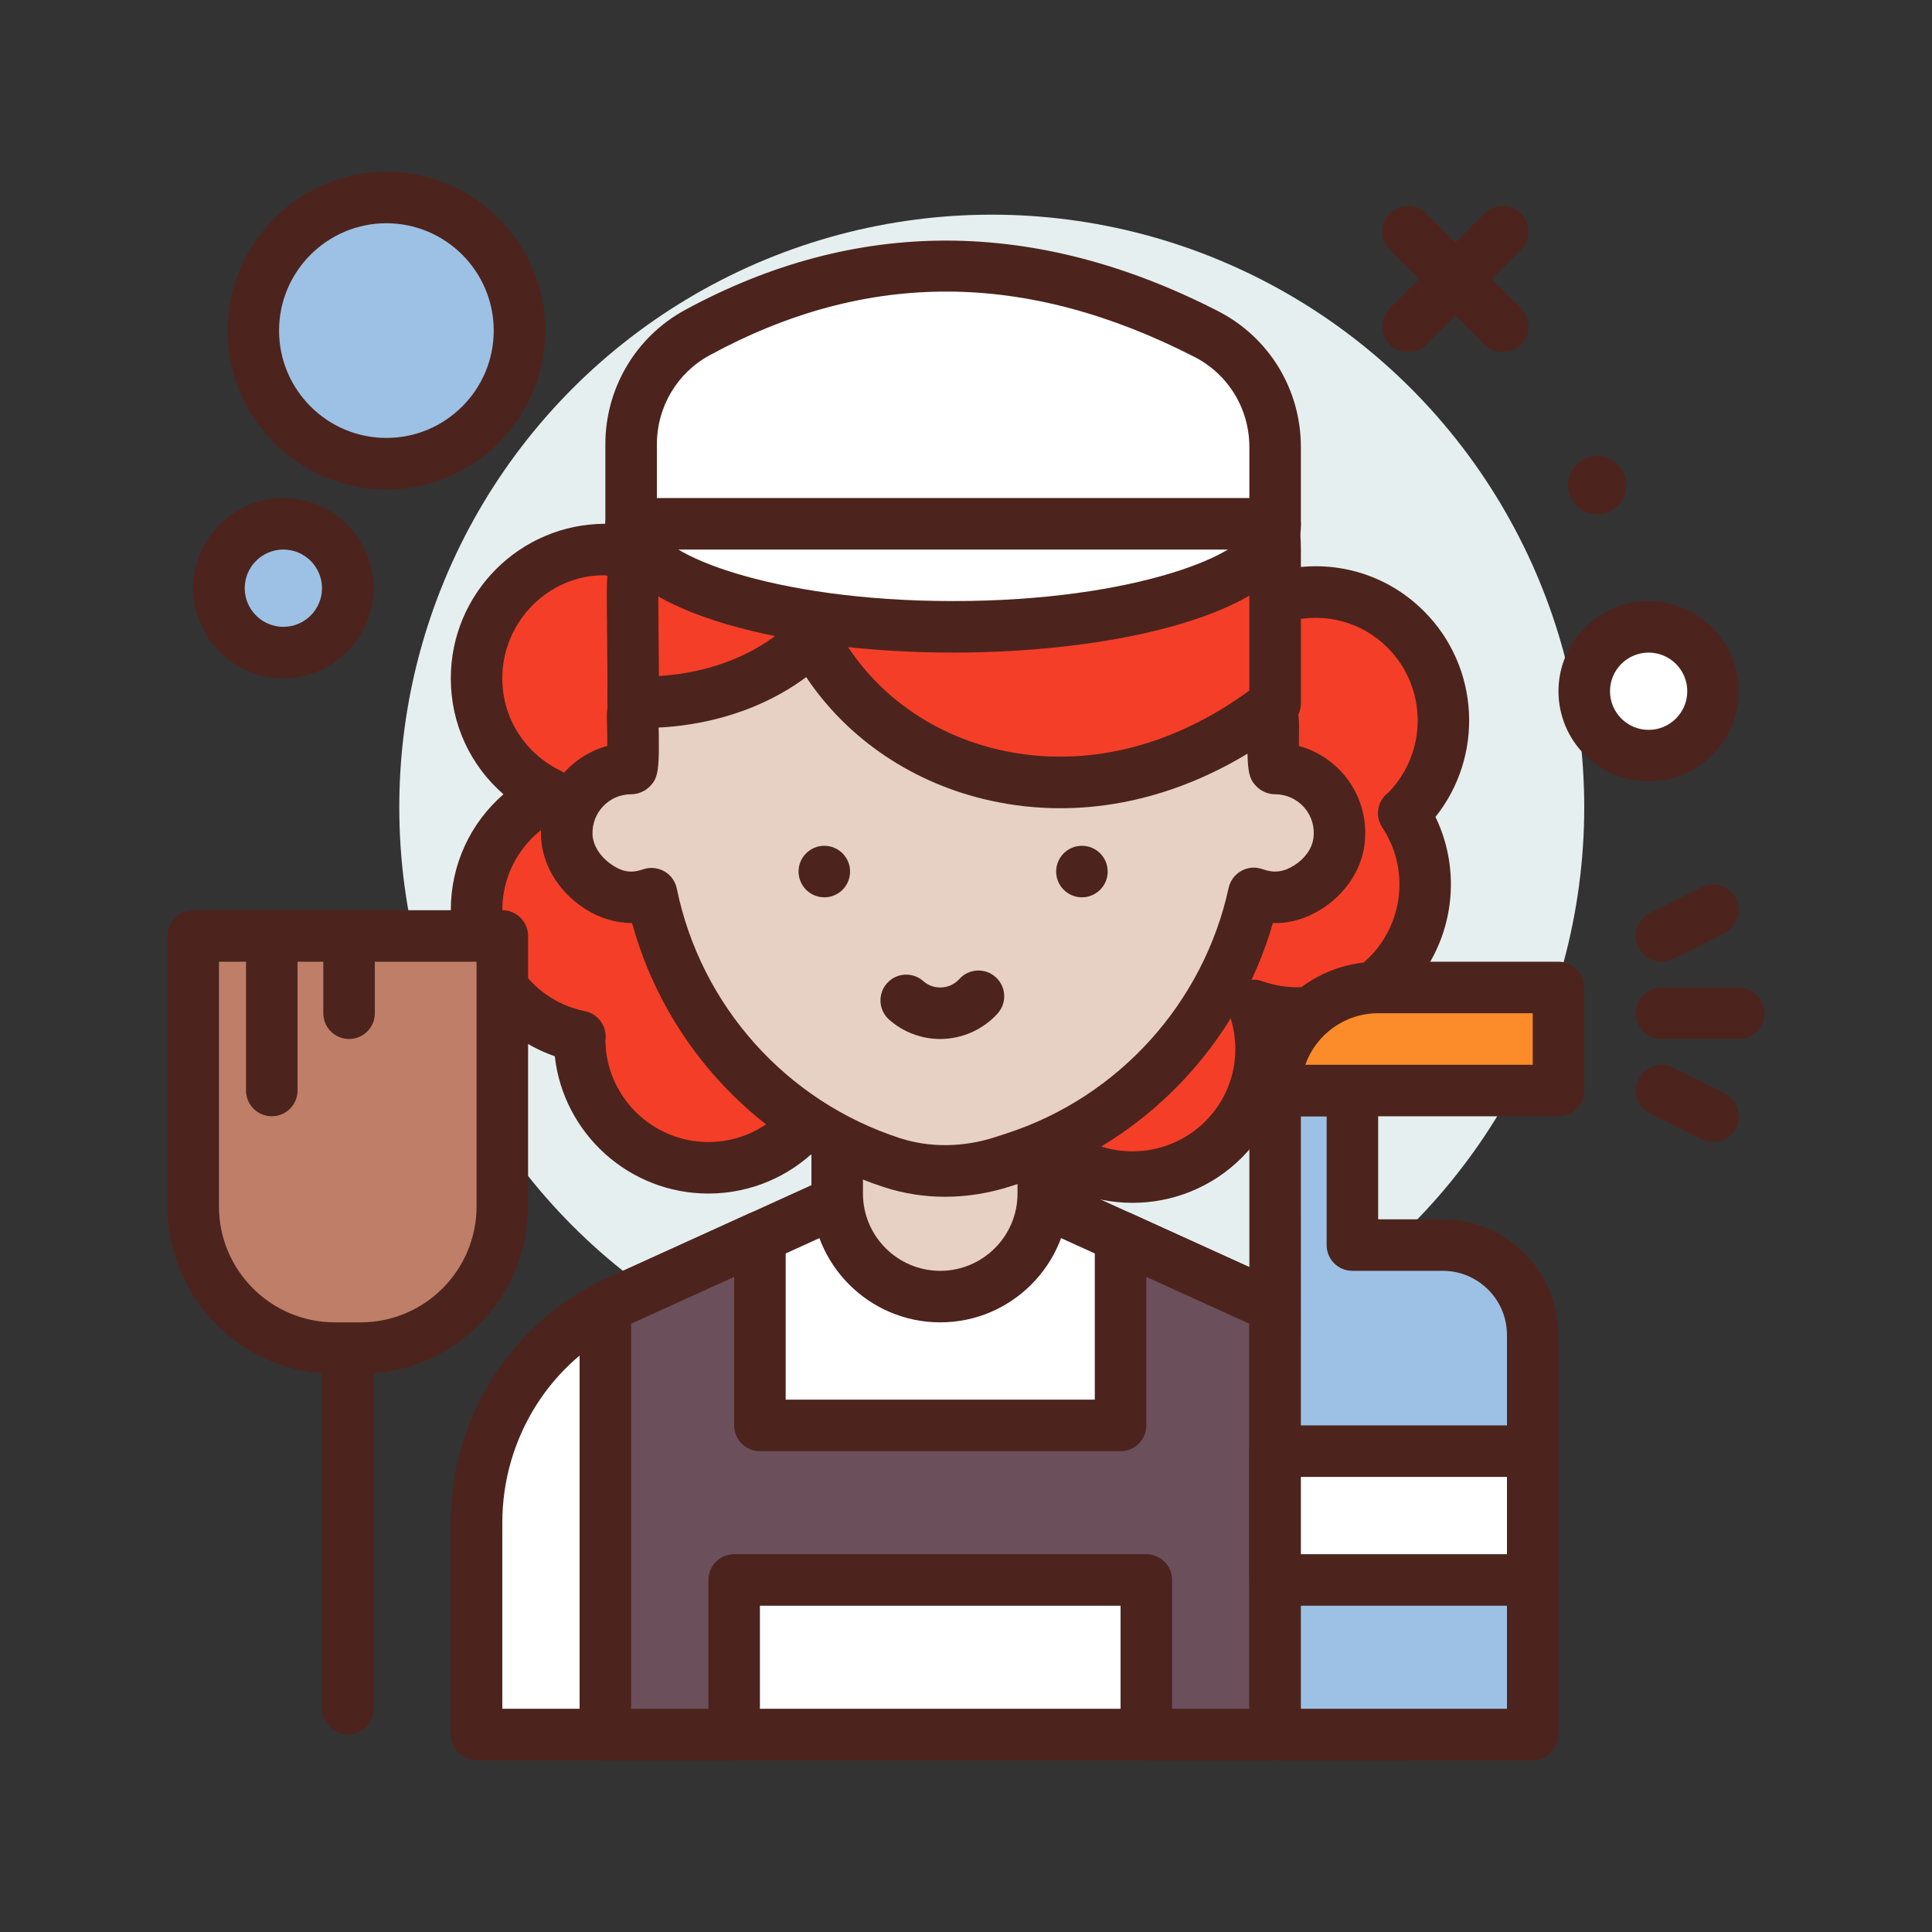 <svg id="house_x5F_cleaner" enable-background="new 0 0 300 300" height="512" viewBox="0 0 300 300" width="512" xmlns="http://www.w3.org/2000/svg"><rect x="0" y="0" width="300" height="300" fill="#333333" stroke="none"/><path d="m54 269.334c-2.209 0-4-1.789-4-4v-68c0-2.211 1.791-4 4-4s4 1.789 4 4v68c0 2.211-1.791 4-4 4z" fill="#4c241d"/><circle cx="154" cy="125.334" fill="#e5efef" r="92"/><path d="m214 265.334c-2.209 0-4-1.789-4-4v-12c0-2.211 1.791-4 4-4s4 1.789 4 4v12c0 2.211-1.791 4-4 4z" fill="#4c241d"/><path d="m218.284 126.021c7.811-7.811 7.811-20.474 0-28.285-5.196-5.196-12.521-6.855-19.155-5.138l-105.129-7.264c-11.046 0-20 8.954-20 20 0 7.964 4.689 14.782 11.426 18-6.737 3.218-11.426 10.036-11.426 18 0 9.689 6.892 17.763 16.04 19.601-.003.136-.04.263-.04.399 0 11.046 8.954 20 20 20s20-8.954 20-20c0-2.849-.615-5.547-1.688-8h30.026c-4.087 7.576-3.021 17.198 3.378 23.598 7.81 7.811 20.474 7.811 28.284 0 5.631-5.631 7.137-13.769 4.649-20.807 7.039 2.489 15.176.983 20.807-4.648 6.851-6.851 7.686-17.433 2.518-25.202.098-.095.214-.158.31-.254z" fill="#f53e28"/><path d="m175.857 186.775c-6.146.004-12.291-2.336-16.971-7.016-6-6-8.254-14.461-6.334-22.426h-18.891c.225 1.316.338 2.652.338 4 0 13.234-10.766 24-24 24-12.328 0-22.516-9.344-23.852-21.32-9.52-3.3-16.147-12.378-16.147-22.679 0-7.055 3.027-13.527 8.182-18-5.154-4.473-8.182-10.945-8.182-18 0-13.234 10.766-24 24-24l104.783 7.23c8.143-1.879 16.449.461 22.33 6.344 8.717 8.715 9.312 22.527 1.787 31.945 4.4 9.062 2.668 20.164-4.617 27.449-4.998 4.996-11.705 7.453-18.543 6.941.439 6.801-2.008 13.613-6.912 18.516-4.678 4.68-10.826 7.016-16.971 7.016zm-47.545-37.441h30.025c1.408 0 2.713.742 3.436 1.949.721 1.211.754 2.711.084 3.949-3.391 6.289-2.312 13.871 2.686 18.871 6.238 6.234 16.391 6.234 22.629 0 4.371-4.371 5.791-10.75 3.705-16.648-.514-1.453-.146-3.07.943-4.16 1.092-1.09 2.707-1.465 4.164-.941 5.898 2.09 12.27.668 16.643-3.707 5.367-5.367 6.215-13.844 2.016-20.156-1.064-1.598-.842-3.727.529-5.07.094-.094.273-.246.424-.367 6.098-6.25 6.051-16.297-.139-22.488-4.01-4.012-9.74-5.543-15.324-4.094-.42.109-.855.141-1.279.121l-105.129-7.267c-8.547.008-15.725 7.184-15.725 16.008 0 6.18 3.506 11.695 9.15 14.391 1.391.664 2.275 2.07 2.275 3.609s-.885 2.945-2.275 3.609c-5.645 2.695-9.15 8.211-9.15 14.391 0 7.59 5.396 14.184 12.83 15.68 1.91.383 3.266 2.09 3.209 4.035-.002.109-.02.309-.037.473.1 8.734 7.238 15.812 15.998 15.812 8.822 0 16-7.176 16-16 0-2.191-.455-4.344-1.354-6.398-.539-1.234-.42-2.66.318-3.793.741-1.129 1.999-1.809 3.348-1.809zm89.973-23.313h.039z" fill="#4c241d"/><path d="m172 211.334h-12c-2.209 0-4-1.789-4-4s1.791-4 4-4h12c2.209 0 4 1.789 4 4s-1.791 4-4 4z" fill="#4c241d"/><path d="m175.895 249.596c-1.021 0-2.041-.387-2.822-1.164-1.566-1.559-1.57-4.094-.012-5.66l8.469-8.504c1.559-1.559 4.09-1.57 5.656-.012s1.57 4.094.012 5.66l-8.469 8.504c-.782.781-1.807 1.176-2.834 1.176z" fill="#4c241d"/><circle cx="60" cy="51.334" fill="#9dc1e4" r="20.666"/><path d="m60 76.002c-13.602 0-24.666-11.066-24.666-24.668s11.064-24.668 24.666-24.668 24.666 11.066 24.666 24.668-11.064 24.668-24.666 24.668zm0-41.336c-9.189 0-16.666 7.477-16.666 16.668s7.477 16.668 16.666 16.668 16.666-7.477 16.666-16.668-7.477-16.668-16.666-16.668z" fill="#4c241d"/><circle cx="256" cy="107.334" fill="#fff" r="10"/><path d="m256 121.334c-7.719 0-14-6.281-14-14s6.281-14 14-14 14 6.281 14 14-6.281 14-14 14zm0-20c-3.309 0-6 2.691-6 6s2.691 6 6 6 6-2.691 6-6-2.691-6-6-6z" fill="#4c241d"/><circle cx="44" cy="91.334" fill="#9dc1e4" r="10"/><path d="m44 105.334c-7.719 0-14-6.281-14-14s6.281-14 14-14 14 6.281 14 14-6.281 14-14 14zm0-20c-3.309 0-6 2.691-6 6s2.691 6 6 6 6-2.691 6-6-2.691-6-6-6z" fill="#4c241d"/><path d="m218.652 54.682c-1.023 0-2.047-.391-2.828-1.172-1.562-1.562-1.562-4.094 0-5.656l14.695-14.695c1.562-1.562 4.094-1.562 5.656 0s1.562 4.094 0 5.656l-14.695 14.695c-.781.781-1.804 1.172-2.828 1.172z" fill="#4c241d"/><path d="m233.348 54.682c-1.023 0-2.047-.391-2.828-1.172l-14.695-14.695c-1.562-1.562-1.562-4.094 0-5.656s4.094-1.562 5.656 0l14.695 14.695c1.562 1.562 1.562 4.094 0 5.656-.781.781-1.805 1.172-2.828 1.172z" fill="#4c241d"/><path d="m218 269.334h-144v-32.902c0-14.82 8.534-28.25 21.776-34.269l50.224-22.829 50.224 22.829c13.242 6.019 21.776 19.449 21.776 34.269z" fill="#fff"/><path d="m218 273.334h-144c-2.209 0-4-1.789-4-4v-32.902c0-16.371 9.467-31.25 24.119-37.91l50.227-22.828c1.051-.477 2.258-.477 3.309 0l50.225 22.828c14.654 6.66 24.121 21.539 24.121 37.91v32.902c-.001 2.211-1.792 4-4.001 4zm-140-8h136v-28.902c0-13.238-7.627-25.262-19.432-30.629l-48.568-22.074-48.57 22.074c-11.803 5.367-19.43 17.39-19.43 30.629z" fill="#4c241d"/><path d="m146 201.334c-8.837 0-16-7.163-16-16v-8h32v8c0 8.837-7.163 16-16 16z" fill="#e7d1c4"/><path d="m146 205.334c-11.027 0-20-8.973-20-20v-8c0-2.211 1.791-4 4-4h32c2.209 0 4 1.789 4 4v8c0 11.027-8.973 20-20 20zm-12-24v4c0 6.617 5.383 12 12 12s12-5.383 12-12v-4z" fill="#4c241d"/><path d="m198 119.334c-.294 0-.336-2.941-.288-6.301.083-5.821-3.813-10.999-9.466-12.394-27.643-6.821-57.325-5.547-84.267 2.727-3.531 1.084-5.848 4.473-5.744 8.166.105 3.746.133 7.801-.236 7.801-5.644 0-10.196 4.676-9.993 10.365.114 3.199 2.081 6.09 4.734 7.88 3.217 2.171 5.98 2.017 8.431 1.192 3.968 19.359 18.022 35.548 37.427 41.794 5.563 1.791 11.581 1.62 17.141-.182l1.775-.575c19.093-6.188 33.023-22.039 37.173-41.079 2.441.861 5.222 1.012 8.371-.95 2.549-1.588 4.495-4.194 4.862-7.174.752-6.09-3.979-11.27-9.92-11.27z" fill="#e7d1c4"/><path d="m146.754 185.834c-3.197 0-6.354-.484-9.381-1.461-19.199-6.18-33.932-21.711-39.221-41.035-2.572-.02-5.176-.773-7.65-2.441-3.91-2.641-6.34-6.77-6.494-11.051-.135-3.844 1.256-7.477 3.92-10.234 1.781-1.848 3.973-3.137 6.377-3.789.002-.977-.016-2.324-.066-4.18-.156-5.523 3.367-10.5 8.566-12.102 28.068-8.621 58.744-9.613 86.4-2.785 7.473 1.844 12.617 8.559 12.508 16.332-.018 1.141-.02 2.039-.016 2.742 2.602.715 4.971 2.172 6.793 4.23 2.656 3.004 3.895 7.023 3.402 11.031-.492 3.996-3.004 7.766-6.715 10.082-2.422 1.508-4.982 2.258-7.525 2.152-5.443 18.934-20.055 34.176-38.904 40.285l-1.77.578c-3.39 1.099-6.832 1.646-10.224 1.646zm-45.582-51.063c.693 0 1.381.18 1.994.531.994.574 1.693 1.543 1.924 2.664 3.738 18.234 17.047 33.098 34.736 38.789 4.568 1.473 9.783 1.41 14.682-.176l1.77-.578c17.387-5.633 30.605-20.242 34.504-38.125.244-1.121.959-2.086 1.963-2.645 1.004-.555 2.195-.664 3.279-.273 1.814.641 3.24.469 4.924-.574 1.68-1.051 2.805-2.645 3.004-4.27.217-1.762-.299-3.449-1.453-4.754-1.141-1.289-2.779-2.027-4.498-2.027-1.07 0-2.137-.449-2.889-1.211-1.311-1.332-1.494-2.527-1.398-9.148.057-3.965-2.646-7.52-6.424-8.453-26.27-6.477-55.432-5.531-82.135 2.668-1.773.543-2.975 2.285-2.92 4.23.229 8.285-.027 9.352-1.32 10.68-.754.773-1.834 1.234-2.914 1.234-1.643 0-3.176.652-4.316 1.832-1.143 1.184-1.738 2.742-1.68 4.395.061 1.703 1.201 3.508 2.973 4.703 1.955 1.324 3.334 1.254 4.92.715.414-.136.844-.207 1.274-.207zm100.617-16.476h.041z" fill="#4c241d"/><circle cx="168" cy="135.334" fill="#4c241d" r="4"/><circle cx="128" cy="135.334" fill="#4c241d" r="4"/><path d="m196.224 202.163-22.224-10.102v29.273h-56v-29.273l-22.224 10.102c-.62.282-1.177.658-1.776.972v66.199h104v-66.199c-.599-.314-1.156-.69-1.776-.972z" fill="#6b4f5b"/><path d="m198 273.334h-104c-2.209 0-4-1.789-4-4v-66.199c0-1.492.83-2.859 2.15-3.547l.551-.312c.463-.27.928-.531 1.42-.754l22.225-10.102c1.236-.566 2.674-.457 3.82.277 1.143.738 1.834 2.004 1.834 3.363v25.273h48v-25.273c0-1.359.691-2.625 1.834-3.363 1.146-.734 2.586-.84 3.82-.277l22.225 10.102c.492.223.959.484 1.42.754l.551.312c1.32.688 2.15 2.055 2.15 3.547v66.199c0 2.211-1.791 4-4 4zm-100-8h96v-59.789l-16-7.273v23.062c0 2.211-1.791 4-4 4h-56c-2.209 0-4-1.789-4-4v-23.062l-16 7.273z" fill="#4c241d"/><path d="m198 85.334c0-44-100-52-99.78 7.34.021 5.763.146 12.021.087 16.344 10.93.374 21.141-3.243 27.89-10.021 11.638 22.604 44.081 31.871 71.803 10.216 0-8.389 0-20.267 0-23.879z" fill="#f53e28"/><path d="m164.654 125.502c-3.629 0-7.25-.387-10.832-1.176-11.961-2.625-22.158-9.508-28.637-19.184-7.25 5.395-16.877 8.203-27.016 7.871-2.176-.074-3.893-1.875-3.863-4.051.037-2.684.002-6.121-.033-9.719-.021-2.172-.045-4.398-.053-6.555-.08-21.438 11.658-32.762 21.518-38.484 18.574-10.785 47.234-10.48 66.668.707 12.635 7.275 19.594 18.079 19.594 30.423v23.879c0 1.23-.566 2.395-1.537 3.152-11.057 8.637-23.463 13.137-35.809 13.137zm-38.457-30.504c.203 0 .408.016.613.047 1.264.195 2.357.984 2.943 2.121 5.049 9.809 14.447 16.859 25.783 19.348 12.854 2.816 26.441-.477 38.463-9.289v-21.891c0-12-8.475-19.398-15.586-23.488-17.146-9.879-42.365-10.184-58.658-.723-8.035 4.664-17.602 13.926-17.535 31.535.008 2.141.029 4.352.051 6.504.021 2.02.041 3.988.047 5.809 8.371-.512 15.893-3.621 21.045-8.797.756-.758 1.78-1.176 2.834-1.176zm71.803 14.215h.039z" fill="#4c241d"/><path d="m114 245.334h64v24h-64z" fill="#fff"/><path d="m178 273.334h-64c-2.209 0-4-1.789-4-4v-24c0-2.211 1.791-4 4-4h64c2.209 0 4 1.789 4 4v24c0 2.211-1.791 4-4 4zm-60-8h56v-16h-56z" fill="#4c241d"/><ellipse cx="148" cy="81.686" fill="#fff" rx="50" ry="15.648"/><path d="m148 101.334c-26.834 0-54-6.75-54-19.648s27.166-19.648 54-19.648 54 6.75 54 19.648-27.166 19.648-54 19.648zm0-31.297c-28.535 0-46 7.543-46 11.648s17.465 11.648 46 11.648 46-7.543 46-11.648-17.465-11.648-46-11.648z" fill="#4c241d"/><path d="m198 81.334h-100v-12.352c0-7.214 3.939-13.887 10.278-17.332 25.875-14.064 52.23-13.511 79.016.209 6.575 3.369 10.706 10.168 10.706 17.555z" fill="#fff"/><path d="m198 85.334h-100c-2.209 0-4-1.789-4-4v-12.352c0-8.711 4.738-16.699 12.367-20.848 26.545-14.422 54.387-14.367 82.752.168 7.945 4.067 12.881 12.161 12.881 21.114v11.918c0 2.211-1.791 4-4 4zm-96-8h92v-7.918c0-5.938-3.268-11.301-8.529-13.996-26.236-13.438-50.863-13.527-75.283-.254-5.051 2.742-8.188 8.039-8.188 13.816z" fill="#4c241d"/><path d="m56 209.334h-4c-12.15 0-22-9.85-22-22v-42h48v42c0 12.15-9.85 22-22 22z" fill="#bf7e68"/><path d="m56 213.334h-4c-14.336 0-26-11.664-26-26v-42c0-2.211 1.791-4 4-4h48c2.209 0 4 1.789 4 4v42c0 14.336-11.664 26-26 26zm-22-64v38c0 9.926 8.074 18 18 18h4c9.926 0 18-8.074 18-18v-38z" fill="#4c241d"/><path d="m42.203 173.334c-2.209 0-4-1.789-4-4v-22.613c0-2.211 1.791-4 4-4s4 1.789 4 4v22.613c0 2.211-1.791 4-4 4z" fill="#4c241d"/><path d="m54.203 161.334c-2.209 0-4-1.789-4-4v-10.613c0-2.211 1.791-4 4-4s4 1.789 4 4v10.613c0 2.211-1.791 4-4 4z" fill="#4c241d"/><path d="m210 193.334v-24h-12v100h40v-62.045c0-7.707-6.248-13.955-13.955-13.955z" fill="#9dc1e4"/><g fill="#4c241d"><path d="m238 273.334h-40c-2.209 0-4-1.789-4-4v-100c0-2.211 1.791-4 4-4h12c2.209 0 4 1.789 4 4v20h10.045c9.9 0 17.955 8.055 17.955 17.953v62.047c0 2.211-1.791 4-4 4zm-36-8h32v-58.047c0-5.488-4.467-9.953-9.955-9.953h-14.045c-2.209 0-4-1.789-4-4v-20h-4z"/><path d="m270 161.334h-12c-2.209 0-4-1.789-4-4s1.791-4 4-4h12c2.209 0 4 1.789 4 4s-1.791 4-4 4z"/><path d="m258.004 149.334c-1.469 0-2.881-.809-3.582-2.211-.988-1.977-.188-4.379 1.789-5.367l8-4c1.98-.984 4.381-.184 5.367 1.789.988 1.977.188 4.379-1.789 5.367l-8 4c-.574.285-1.185.422-1.785.422z"/><path d="m265.996 177.334c-.6 0-1.211-.137-1.785-.422l-8-4c-1.977-.988-2.777-3.391-1.789-5.367.988-1.973 3.389-2.773 5.367-1.789l8 4c1.977.988 2.777 3.391 1.789 5.367-.701 1.402-2.113 2.211-3.582 2.211z"/><circle cx="248" cy="75.334" r="4.529"/></g><path d="m242 169.334h-44c0-8.837 7.163-16 16-16h28z" fill="#fc8c29"/><path d="m242 173.334h-44c-2.209 0-4-1.789-4-4 0-11.027 8.973-20 20-20h28c2.209 0 4 1.789 4 4v16c0 2.211-1.791 4-4 4zm-39.314-8h35.314v-8h-24c-5.215 0-9.664 3.344-11.314 8z" fill="#4c241d"/><path d="m198 225.334h40v20h-40z" fill="#fff"/><path d="m238 249.334h-40c-2.209 0-4-1.789-4-4v-20c0-2.211 1.791-4 4-4h40c2.209 0 4 1.789 4 4v20c0 2.211-1.791 4-4 4zm-36-8h32v-12h-32z" fill="#4c241d"/><path d="m146 161.334c-2.922 0-5.736-1.062-7.926-2.992-1.656-1.457-1.816-3.984-.357-5.645 1.461-1.66 3.986-1.82 5.646-.355.514.453 1.389.992 2.637.992 1.146 0 2.199-.469 2.967-1.316 1.48-1.637 4.01-1.77 5.65-.281 1.639 1.48 1.766 4.012.283 5.648-2.271 2.508-5.515 3.949-8.9 3.949z" fill="#4c241d"/></svg>